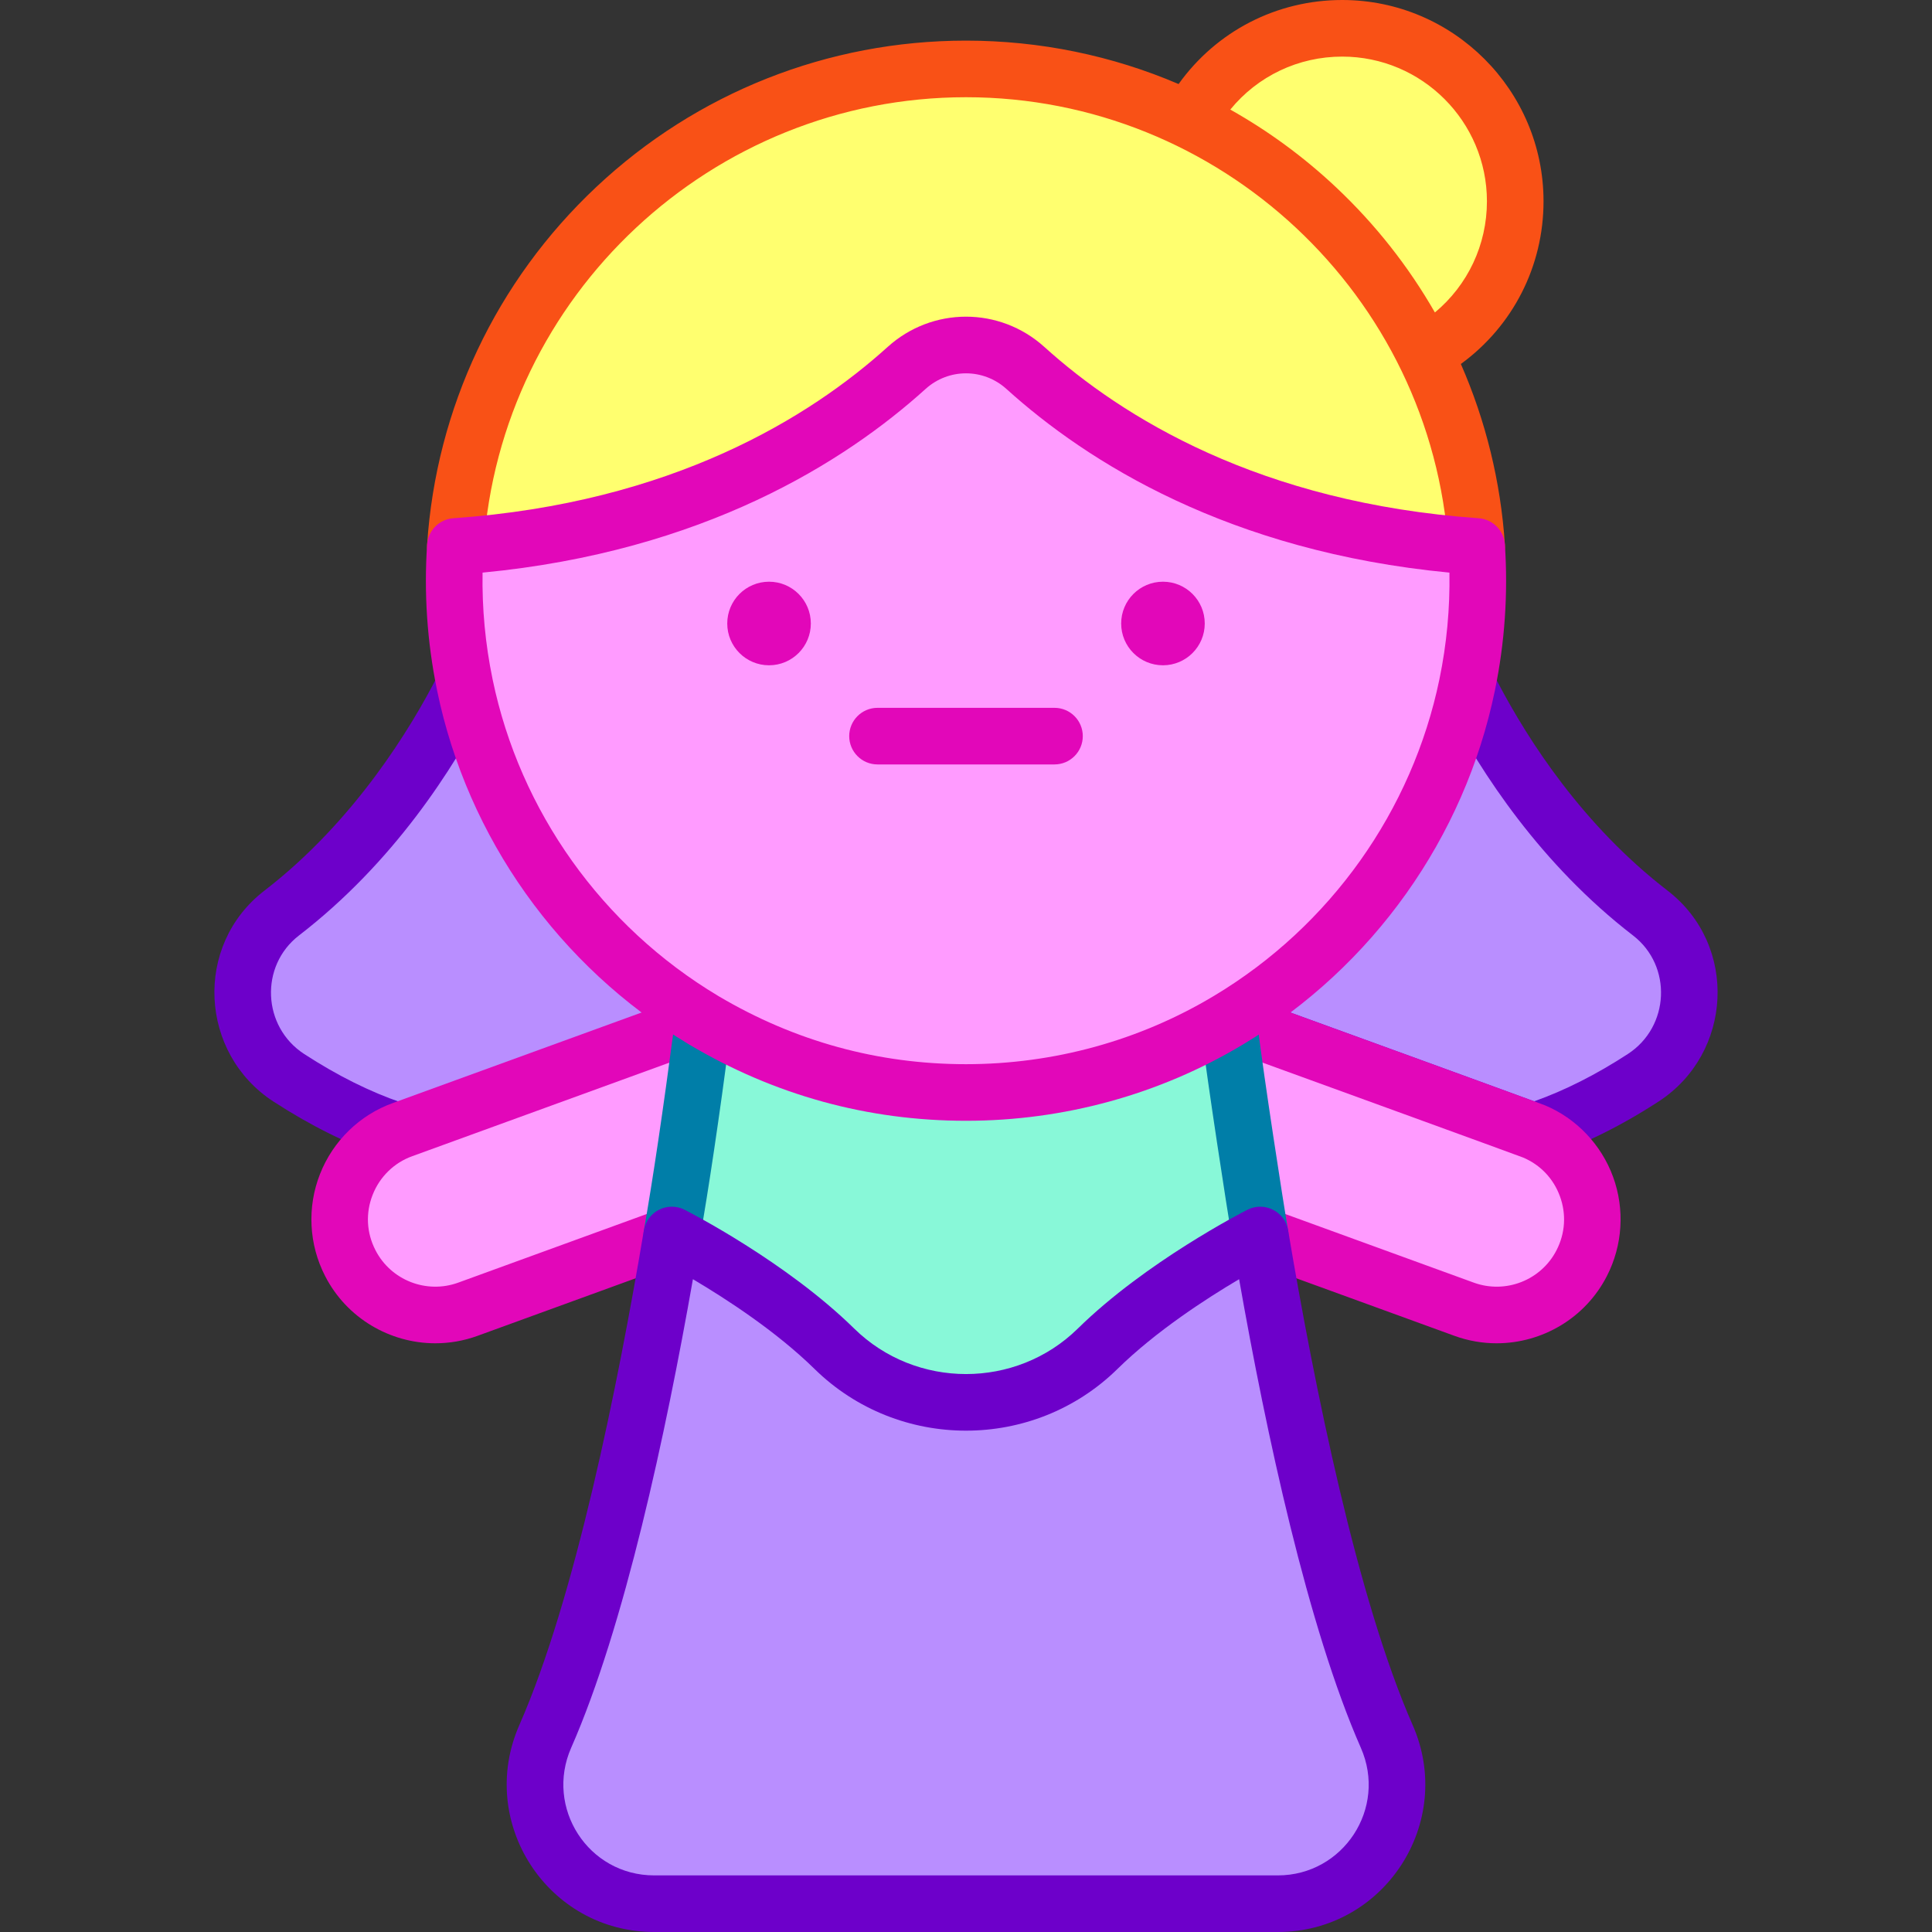 <svg id="Capa_1" enable-background="new 0 0 512 512" height="512" viewBox="0 0 512 512" width="512" xmlns="http://www.w3.org/2000/svg"><rect x="0" y="0" width="512" height="512" fill="#333333" stroke="none"/><g><path d="m435.481 285.61c-8.55 5.56-18.41 10.78-29.02 14.2-.986-.426-80.242-29.23-80.89-29.46 32.04-19.18 55.47-51.2 63.25-88.89 7.5 14.92 23.1 40.92 48.53 60.51 14.56 11.22 13.54 33.62-1.87 43.64z" fill="#b98eff"/><path d="m186.441 270.34c-.511.183-79.968 29.067-80.9 29.47-10.61-3.42-20.47-8.64-29.02-14.2-15.41-10.02-16.43-32.42-1.87-43.64 25.43-19.59 41.03-45.59 48.53-60.51 7.78 37.73 31.24 69.72 63.26 88.88z" fill="#b98eff"/><g><path d="m403.657 306.767c-2.735-1.049-64.251-23.414-78.54-28.603-3.894-1.414-5.904-5.716-4.49-9.609s5.714-5.904 9.609-4.49c.694.252 62.166 22.581 76.333 27.793 8.074-2.856 16.412-7.065 24.822-12.535 11.128-7.235 11.827-23.362 1.381-31.412-24.481-18.86-40.273-43.184-49.209-60.268-1.92-3.67-.501-8.202 3.169-10.122 3.67-1.919 8.203-.502 10.122 3.169 8.24 15.752 22.748 38.139 45.073 55.338 18.823 14.505 17.207 43.147-2.359 55.869-10.359 6.737-20.725 11.801-30.807 15.051-1.623.524-3.432.492-5.104-.181z" fill="#6d00ca"/></g><g><path d="m101.71 306.442c-9.594-3.257-19.444-8.15-29.278-14.545-19.527-12.698-21.216-41.337-2.358-55.868 24.039-18.518 38.997-43.467 45.773-56.691 1.889-3.686 6.408-5.143 10.096-3.254 3.686 1.889 5.143 6.409 3.254 10.095-8.978 17.517-24.934 42.447-49.968 61.732-10.433 8.04-9.758 24.168 1.381 31.411 8.788 5.715 17.51 10.06 25.923 12.916 3.922 1.331 6.022 5.59 4.69 9.513-1.329 3.916-5.582 6.025-9.513 4.691z" fill="#6d00ca"/></g><path d="m377.548 93.672c14.297-7.763 24.004-22.908 24.004-40.321 0-25.323-20.528-45.851-45.851-45.851-17.544 0-32.781 9.858-40.49 24.333 27.023 13.131 49.002 34.969 62.337 61.839z" fill="#ffff6f"/><path d="m391.329 144.825c-61.88-4.335-100.165-29.751-119.592-47.318-8.925-8.064-22.548-8.064-31.474 0-19.426 17.567-57.711 42.983-119.592 47.318 4.668-70.708 63.485-126.56 135.328-126.56 71.992 0 130.672 55.989 135.33 126.56z" fill="#ffff6f"/><path d="m333.971 327.29s-25.66 13.03-43.09 30.15c-9.3 9.13-21.85 14.19-34.88 14.19-12.983 0-25.532-5.023-34.88-14.19-17.43-17.12-43.09-30.15-43.09-30.15 3.044-17.258 6.029-38.786 8.42-56.95 20.34 12.18 44.13 19.18 69.55 19.18 25.45 0 49.22-7.01 69.55-19.17 0 .01.01.03.01.06 0 .01 0 .03.01.05.001.014.09.76.1.77.999 9.486 6.754 47.297 8.3 56.06z" fill="#88f8d8"/><path d="m388.821 181.46c-7.78 37.69-31.21 69.71-63.25 88.89-.01.01-.01.01-.02.01-19.909 11.953-44.007 19.16-69.55 19.16-24.243 0-47.829-6.273-69.55-19.17l-.01-.01c-32.02-19.16-55.48-51.15-63.26-88.88 0 0-.01-.01 0-.01-2.487-12.029-3.325-24.401-2.51-36.63 61.88-4.33 100.17-29.75 119.59-47.31 8.93-8.07 22.55-8.07 31.48 0 19.42 17.56 57.71 42.98 119.59 47.31.802 12.078.011 24.445-2.51 36.64z" fill="#ff9bff"/><circle cx="308.197" cy="165.233" fill="#e207b9" r="11.075"/><g><path d="m279.451 202.582h-46.9c-4.143 0-7.5-3.358-7.5-7.5s3.357-7.5 7.5-7.5h46.9c4.143 0 7.5 3.358 7.5 7.5s-3.357 7.5-7.5 7.5z" fill="#e207b9"/></g><circle cx="203.804" cy="165.233" fill="#e207b9" r="11.075"/><path d="m387.144 96.458c13.779-10.04 21.907-25.911 21.907-43.106.001-29.419-23.932-53.352-53.35-53.352-17.381 0-33.339 8.264-43.361 22.274-17.61-7.539-36.718-11.508-56.339-11.508-36.561 0-71.361 13.779-97.99 38.798-26.514 24.911-42.432 58.567-44.821 94.767-.273 4.133 2.856 7.705 6.989 7.978.168.011.335.017.502.017 3.916 0 7.214-3.041 7.476-7.006 4.426-67.04 60.582-119.554 127.845-119.554 67.264 0 123.419 52.514 127.845 119.553.273 4.133 3.841 7.263 7.978 6.99 4.133-.272 7.263-3.844 6.989-7.978-1.104-16.701-5.094-32.861-11.67-47.873zm-6.879-13.65c-6.973-12.167-15.765-23.359-26.212-33.189-8.56-8.054-17.97-14.938-28.01-20.581 7.245-8.869 18.008-14.038 29.658-14.038 21.146 0 38.351 17.204 38.351 38.351 0 11.518-5.077 22.21-13.787 29.457z" fill="#f95116"/><g><path d="m419.171 334.74c-5.76 11.25-19.05 16.63-31.17 12.22-7.39-2.69-53.9-19.62-54.03-19.67-.746-4.323-7.197-45.858-8.3-56.06 0 0-.02-.11-.04-.25-.01-.08-.02-.19-.03-.27-.02-.14-.03-.25-.03-.25-.01-.02-.01-.04-.01-.05 0-.03-.01-.04-.01-.05s0-.01 0-.01h.02c.691.245 79.909 29.036 80.89 29.46 13.53 5.65 19.5 21.73 12.71 34.93z" fill="#ff9bff"/></g><g><path d="m186.451 270.34v.01c-.068.205-4.547 34.928-8.42 56.94-.13.05-46.64 16.98-54.03 19.67-12.12 4.41-25.41-.97-31.17-12.22-7.073-13.75-.243-30.321 13.85-35.38 1.16-.42 77.44-28.19 79.76-29.02z" fill="#ff9bff"/></g><g><g><path d="m396.626 355.985c-3.73 0-7.511-.638-11.189-1.977l-51.904-18.895c-3.893-1.417-5.898-5.722-4.48-9.614 1.417-3.891 5.713-5.9 9.613-4.481l51.901 18.894c8.424 3.066 17.852-.628 21.929-8.59 2.311-4.491 2.629-9.559.904-14.283-1.716-4.698-5.181-8.347-9.764-10.281-2.95-1.125-60.477-22.042-77.715-28.303-3.893-1.414-5.903-5.716-4.489-9.61 1.414-3.893 5.71-5.904 9.61-4.489.77.28 77.052 27.988 78.396 28.57 8.312 3.47 14.923 10.397 18.052 18.969 3.131 8.575 2.53 18.152-1.649 26.276-5.732 11.193-17.205 17.813-29.215 17.814z" fill="#e207b9"/></g></g><g><g><path d="m115.377 355.984c-12.011 0-23.485-6.622-29.222-17.826-4.316-8.391-4.81-18.251-1.346-27.038 3.466-8.792 10.514-15.651 19.337-18.819.324-.117 7.19-2.616 16.763-6.101 20.468-7.45 53.301-19.4 61.251-22.287 3.896-1.414 8.195.597 9.609 4.49 1.413 3.893-.597 8.196-4.49 9.609-7.949 2.886-40.775 14.834-61.239 22.283-9.589 3.49-16.465 5.993-16.808 6.117-4.776 1.715-8.586 5.433-10.468 10.208-1.908 4.84-1.646 10.057.735 14.688 4.083 7.976 13.512 11.668 21.937 8.603 6.492-2.363 43.185-15.719 52.084-18.961 3.893-1.418 8.196.589 9.613 4.48 1.418 3.892-.588 8.196-4.48 9.614-8.899 3.241-45.594 16.598-52.087 18.962-3.678 1.34-7.459 1.978-11.189 1.978z" fill="#e207b9"/></g></g><g><path d="m178.04 334.791c-.433 0-.871-.038-1.312-.115-4.079-.719-6.803-4.609-6.083-8.689 2.368-13.429 5.017-31.274 8.096-54.557.543-4.107 4.313-6.994 8.419-6.452 4.106.543 6.995 4.312 6.452 8.419-3.108 23.498-5.789 41.552-8.195 55.195-.642 3.639-3.806 6.199-7.377 6.199z" fill="#007ea8"/></g><g><path d="m333.962 334.791c-3.571 0-6.735-2.56-7.377-6.199-1.542-8.741-6.643-42.309-8.101-54.219-.503-4.111 2.422-7.852 6.533-8.356 4.1-.504 7.852 2.422 8.355 6.533 1.523 12.444 6.615 45.676 7.983 53.437.72 4.079-2.004 7.969-6.083 8.689-.439.078-.878.115-1.31.115z" fill="#007ea8"/></g><g><path d="m256.001 297.02c-26.093 0-50.78-6.803-73.379-20.221-.075-.045-.149-.09-.223-.137-34.235-20.557-58.475-54.642-66.538-93.562-.026-.116-.05-.233-.07-.35-2.587-12.614-3.463-25.543-2.604-38.429.249-3.74 3.221-6.721 6.96-6.983 58.125-4.067 94.665-26.929 115.083-45.391 11.842-10.7 29.699-10.701 41.539-.002 20.42 18.464 56.96 41.326 115.085 45.393 3.739.262 6.712 3.244 6.96 6.984.862 12.974-.028 25.98-2.648 38.655-8.061 39.049-32.388 73.241-66.742 93.807h-.001c-.043.026-.086.051-.13.076-22.016 13.19-47.356 20.16-73.292 20.16zm-65.536-33.009c20.199 11.95 42.247 18.009 65.536 18.009 23.263 0 45.978-6.255 65.689-18.09.05-.03.101-.06.152-.089 30.696-18.423 52.429-48.994 59.634-83.897 0-.001 0-.001 0-.002 1.913-9.258 2.797-18.715 2.639-28.194-58.545-5.605-96.037-29.354-117.404-48.675-6.105-5.517-15.316-5.516-21.422.002-21.365 19.319-58.858 43.068-117.403 48.673-.158 9.469.726 18.922 2.64 28.184.012.056.022.112.033.168 7.236 34.877 29.002 65.415 59.733 83.804.058.035.116.071.173.107z" fill="#e207b9"/></g><path d="m338.621 504.5h-165.24c-22.83 0-38.07-23.45-28.88-44.34 15.532-35.303 27.178-94.987 33.53-132.87 0 0 25.66 13.03 43.09 30.15 9.344 9.164 21.892 14.19 34.88 14.19 13.03 0 25.58-5.06 34.88-14.19 17.43-17.12 43.09-30.15 43.09-30.15 7.16 42.58 18.65 99.05 33.53 132.87 9.19 20.89-6.05 44.34-28.88 44.34z" fill="#b98eff"/><g><path d="m338.621 512h-165.24c-28.211 0-47.12-29.005-35.745-54.86 14.713-33.439 26.065-89.744 32.999-131.09.837-4.997 6.294-7.734 10.792-5.447 1.09.553 26.901 13.758 44.95 31.487 16.376 16.06 42.877 16.072 59.25-.001 18.047-17.727 43.858-30.932 44.948-31.485 4.502-2.287 9.951.449 10.792 5.443 6.965 41.419 18.343 97.783 32.999 131.093 11.362 25.828-7.502 54.86-35.745 54.86zm-154.991-172.997c-7.177 40.847-18.163 92.128-32.264 124.177-6.983 15.874 4.483 33.82 22.015 33.82h165.24c17.351 0 29.073-17.776 22.015-33.82-14.049-31.932-25.055-83.268-32.26-124.18-8.715 5.15-22.07 13.802-32.239 23.79-22.204 21.798-58.037 21.803-80.267.004-10.17-9.988-23.524-18.64-32.24-23.791z" fill="#6d00ca"/></g></g></svg>